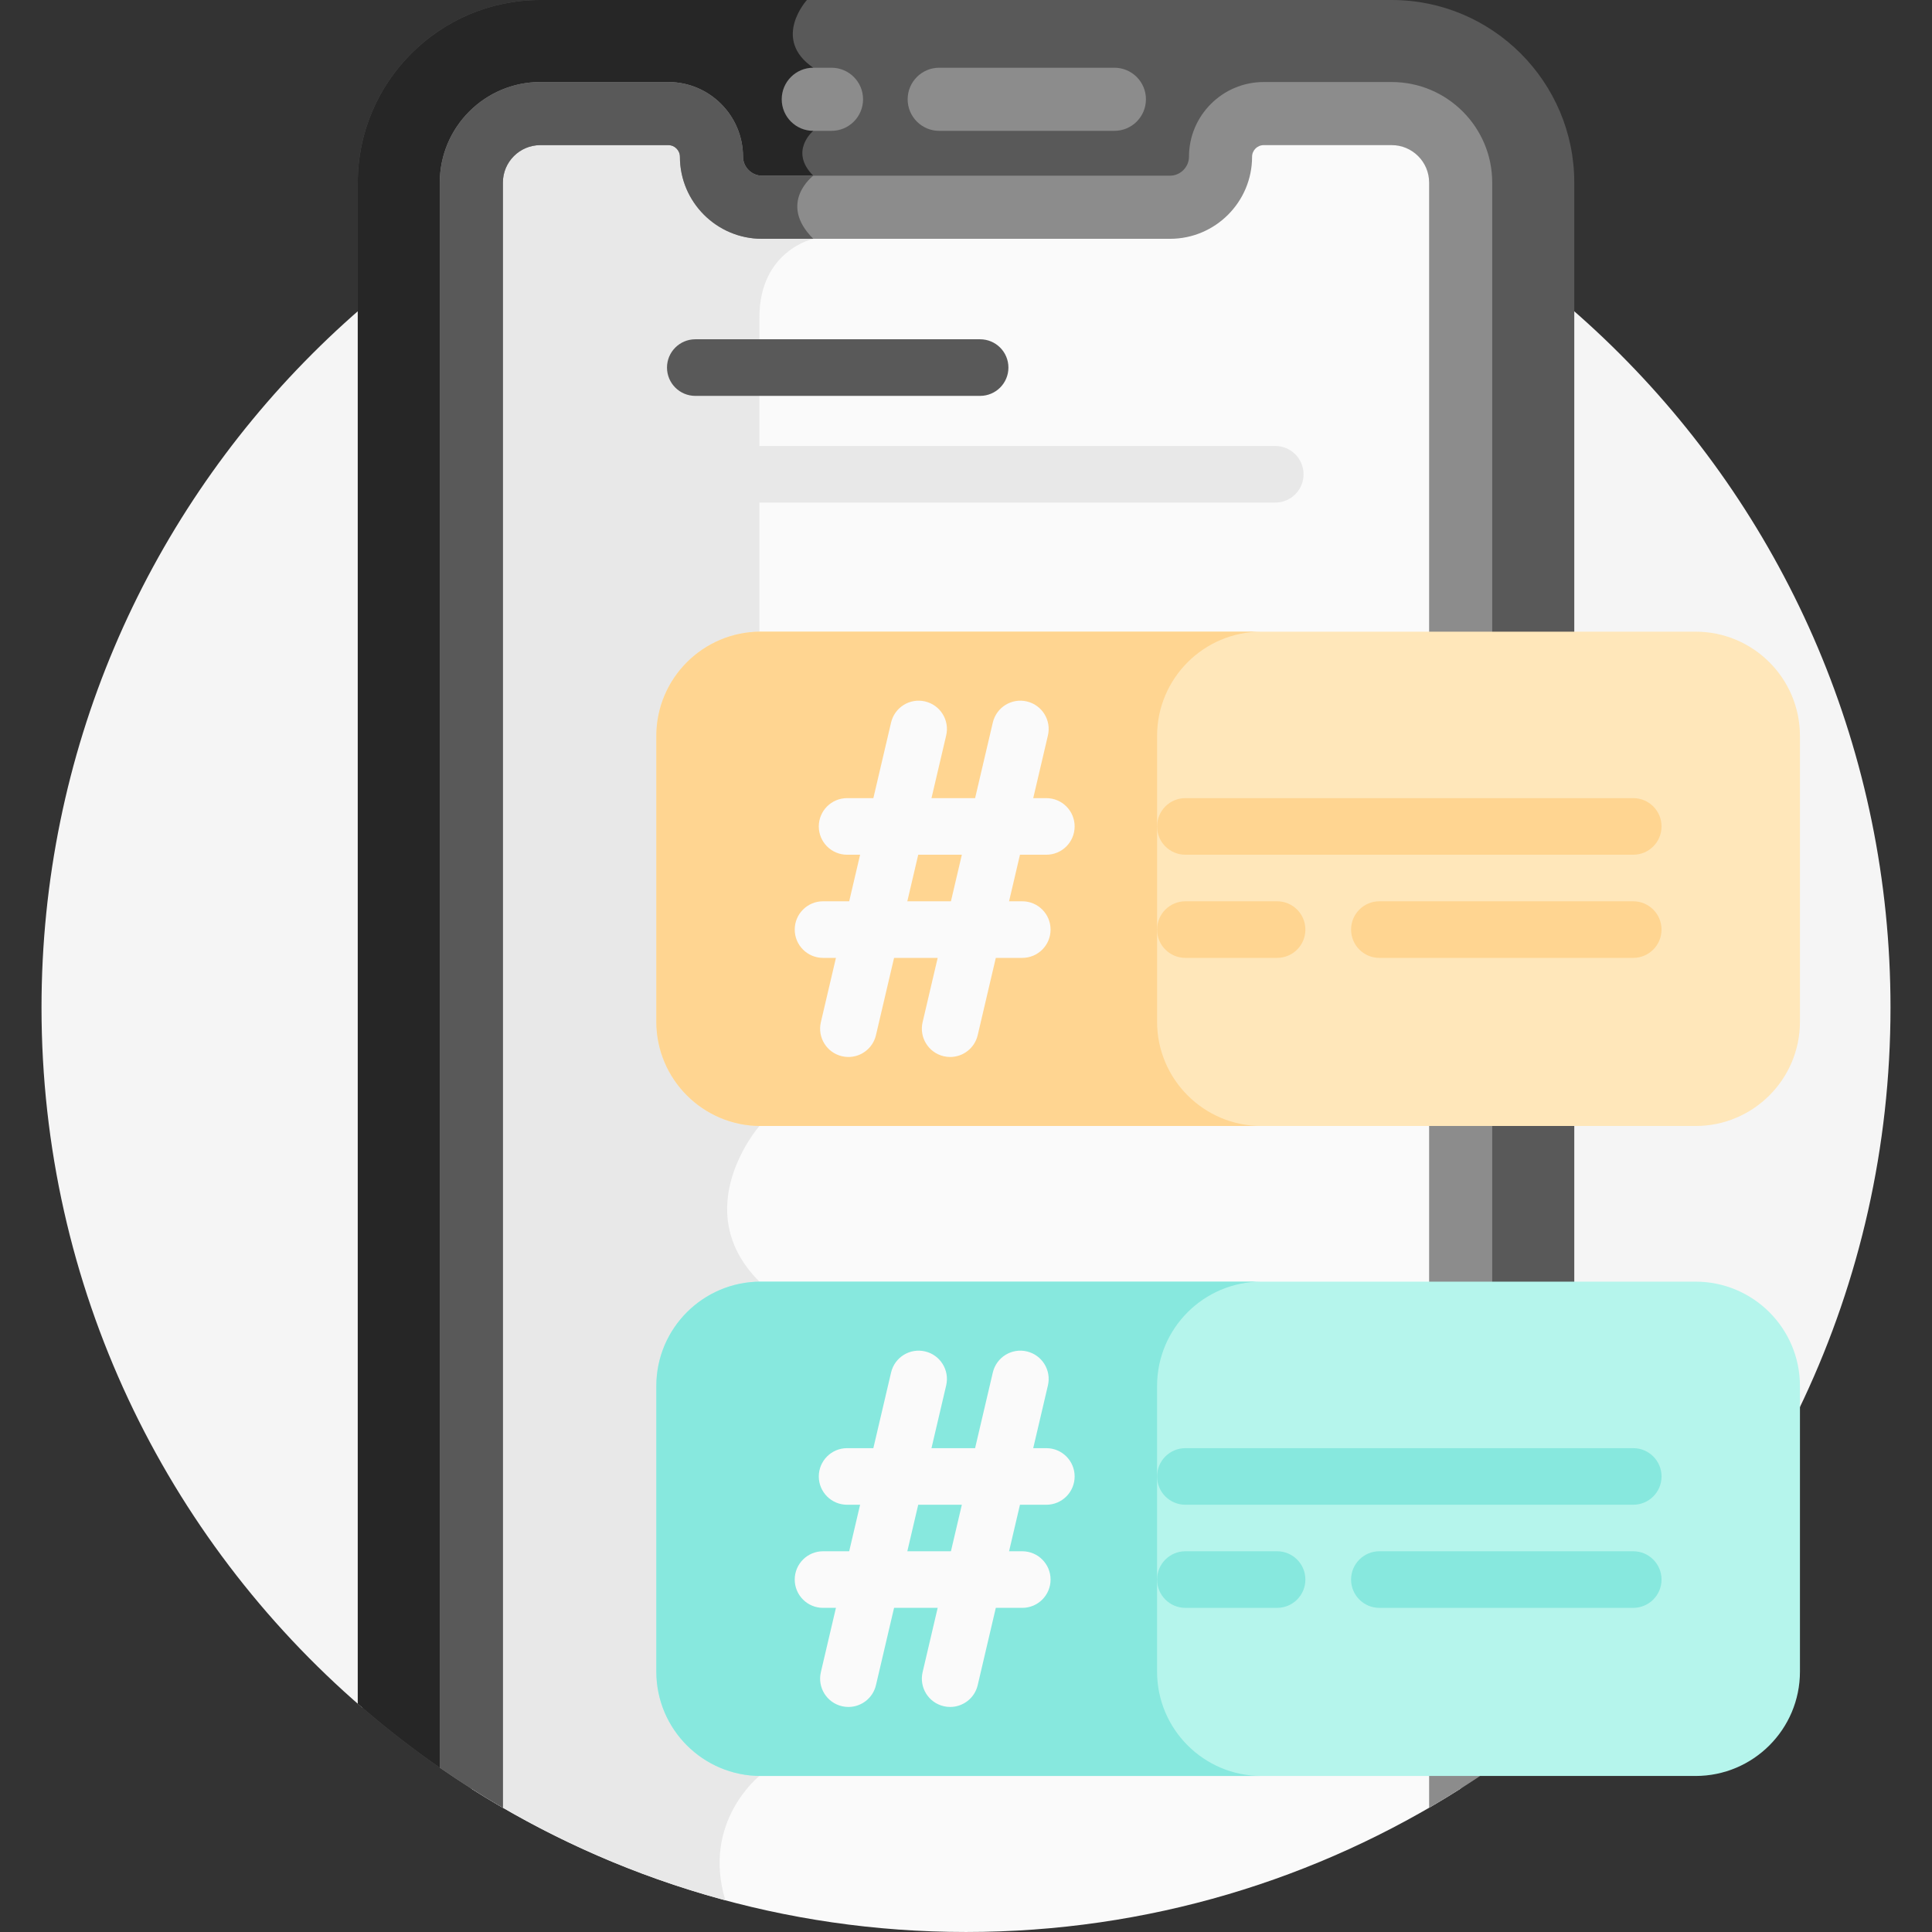 <svg width="160" height="160" viewBox="0 0 160 160" fill="none" xmlns="http://www.w3.org/2000/svg">
<rect x="0" y="0" width="160" height="160" fill="#333333" stroke="none"/>
<g clip-path="url(#clip0)">
<path d="M29.984 141.406H130.017C146.274 127.367 156.563 106.604 156.563 83.438C156.563 41.154 122.285 6.875 80 6.875C37.716 6.875 3.438 41.154 3.438 83.438C3.438 106.604 13.727 127.367 29.984 141.406Z" fill="#F5F5F5"/>
<path d="M115.254 0H44.749C36.412 0 29.629 6.783 29.629 15.12V141.092C33.495 144.473 37.706 147.468 42.199 150.025H117.805C122.298 147.468 126.509 144.473 130.375 141.092V15.12C130.375 6.783 123.592 0 115.254 0V0Z" fill="#595959"/>
<path d="M44.749 0C36.412 0 29.629 6.783 29.629 15.12V141.092C33.495 144.473 37.706 147.468 42.199 150.025H60.615C61.584 148.111 62.892 147.079 62.892 147.079V106.142C56.88 100.13 62.892 93.25 62.892 93.25V52.312C62.892 52.312 62.892 31.838 62.892 26.291C62.892 20.744 67.353 19.778 67.353 19.778C64.374 16.799 67.353 14.552 67.353 14.552C65.315 12.514 67.353 10.835 67.353 10.835V5.609C63.871 3.234 66.825 0 66.825 0L44.749 0Z" fill="#262626"/>
<path d="M115.253 9.406H104.657C102.681 9.406 101.08 11.008 101.08 12.983C101.08 15.282 99.199 17.164 96.899 17.164H63.103C60.803 17.164 58.922 15.282 58.922 12.983C58.922 11.008 57.321 9.406 55.345 9.406H44.748C41.593 9.406 39.035 11.964 39.035 15.119V148.125C50.882 155.643 64.932 159.999 80.001 159.999C95.07 159.999 109.12 155.643 120.966 148.125V15.119C120.966 11.964 118.409 9.406 115.253 9.406Z" fill="#FAFAFA"/>
<path d="M58.922 12.983C58.922 11.008 57.321 9.406 55.345 9.406H44.748C41.593 9.406 39.035 11.964 39.035 15.119V148.125C45.461 152.203 52.537 155.348 60.071 157.375C58.098 150.861 62.891 147.079 62.891 147.079V106.141C56.879 100.129 62.891 93.249 62.891 93.249V52.312C62.891 52.312 62.891 31.837 62.891 26.29C62.891 20.743 67.352 19.777 67.352 19.777C66.387 18.812 66.049 17.924 66.031 17.164H63.103C60.803 17.164 58.922 15.282 58.922 12.983Z" fill="#E8E8E8"/>
<path d="M123.579 146.388V15.119C123.579 10.528 119.844 6.793 115.253 6.793H104.656C101.243 6.793 98.466 9.57 98.466 12.983C98.466 13.833 97.748 14.55 96.898 14.55H63.102C62.252 14.55 61.534 13.833 61.534 12.983C61.534 9.57 58.758 6.793 55.345 6.793H44.748C40.157 6.793 36.422 10.528 36.422 15.119V146.388C38.116 147.563 39.858 148.674 41.648 149.712V15.119C41.648 13.41 43.039 12.019 44.748 12.019H55.345C55.876 12.019 56.308 12.451 56.308 12.983C56.308 16.729 59.356 19.777 63.102 19.777H96.898C100.645 19.777 103.692 16.729 103.692 12.983C103.692 12.451 104.125 12.019 104.656 12.019H115.253C116.962 12.019 118.353 13.41 118.353 15.119V149.712C120.142 148.674 121.885 147.563 123.579 146.388Z" fill="#8C8C8C"/>
<path d="M67.352 14.551H63.102C62.252 14.551 61.535 13.833 61.535 12.983C61.535 9.57 58.758 6.793 55.345 6.793H44.748C40.157 6.793 36.422 10.528 36.422 15.119V146.388C38.116 147.563 39.858 148.674 41.648 149.712V15.119C41.648 13.41 43.039 12.019 44.748 12.019H55.345C55.876 12.019 56.308 12.451 56.308 12.983C56.308 16.729 59.356 19.777 63.102 19.777H67.352C64.373 16.798 67.352 14.551 67.352 14.551Z" fill="#595959"/>
<path d="M140.42 93.25H62.999C58.225 93.25 54.355 89.38 54.355 84.607V60.956C54.355 56.182 58.225 52.312 62.999 52.312H140.42C145.194 52.312 149.064 56.182 149.064 60.956V84.607C149.064 89.38 145.194 93.25 140.42 93.25Z" fill="#FFE7BA"/>
<path d="M140.42 147.078H62.999C58.225 147.078 54.355 143.208 54.355 138.435V114.784C54.355 110.01 58.225 106.141 62.999 106.141H140.42C145.194 106.141 149.064 110.01 149.064 114.784V138.435C149.064 143.208 145.194 147.078 140.42 147.078Z" fill="#B5F5EC"/>
<path d="M95.824 84.607V60.956C95.824 56.182 99.694 52.312 104.467 52.312H62.999C58.225 52.312 54.355 56.182 54.355 60.956V84.607C54.355 89.38 58.225 93.25 62.999 93.25H104.467C99.694 93.25 95.824 89.38 95.824 84.607Z" fill="#FFD591"/>
<path d="M95.824 138.435V114.784C95.824 110.01 99.694 106.141 104.467 106.141H62.999C58.225 106.141 54.355 110.01 54.355 114.784V138.435C54.355 143.208 58.225 147.078 62.999 147.078H104.467C99.694 147.078 95.824 143.208 95.824 138.435Z" fill="#87E8DE"/>
<path d="M68.861 10.836H67.351C65.908 10.836 64.738 9.666 64.738 8.223C64.738 6.779 65.908 5.609 67.351 5.609H68.861C70.305 5.609 71.475 6.779 71.475 8.223C71.475 9.666 70.305 10.836 68.861 10.836Z" fill="#8C8C8C"/>
<path d="M92.289 10.836H77.781C76.338 10.836 75.168 9.666 75.168 8.223C75.168 6.779 76.338 5.609 77.781 5.609H92.289C93.732 5.609 94.902 6.779 94.902 8.223C94.902 9.666 93.732 10.836 92.289 10.836Z" fill="#8C8C8C"/>
<path d="M70.264 87.535C70.087 87.535 69.907 87.514 69.728 87.473C68.467 87.177 67.685 85.916 67.98 84.656L73.795 59.837C74.09 58.577 75.35 57.794 76.611 58.09C77.872 58.385 78.654 59.646 78.358 60.907L72.544 85.725C72.291 86.805 71.328 87.535 70.264 87.535Z" fill="#FAFAFA"/>
<path d="M78.69 87.535C78.513 87.535 78.333 87.514 78.153 87.473C76.893 87.177 76.111 85.916 76.406 84.656L82.221 59.837C82.516 58.577 83.776 57.794 85.037 58.09C86.298 58.385 87.08 59.646 86.784 60.907L80.97 85.725C80.717 86.805 79.754 87.535 78.69 87.535Z" fill="#FAFAFA"/>
<path d="M86.653 70.785H70.152C68.858 70.785 67.809 69.736 67.809 68.441C67.809 67.147 68.858 66.098 70.152 66.098H86.653C87.947 66.098 88.997 67.147 88.997 68.441C88.997 69.736 87.947 70.785 86.653 70.785Z" fill="#FAFAFA"/>
<path d="M84.661 79.328H68.16C66.866 79.328 65.816 78.279 65.816 76.984C65.816 75.69 66.866 74.641 68.16 74.641H84.661C85.955 74.641 87.004 75.69 87.004 76.984C87.004 78.279 85.955 79.328 84.661 79.328Z" fill="#FAFAFA"/>
<path d="M135.258 70.785H98.168C96.874 70.785 95.824 69.736 95.824 68.441C95.824 67.147 96.874 66.098 98.168 66.098H135.258C136.553 66.098 137.602 67.147 137.602 68.441C137.602 69.736 136.552 70.785 135.258 70.785Z" fill="#FFD591"/>
<path d="M135.257 79.328H114.234C112.94 79.328 111.891 78.279 111.891 76.984C111.891 75.69 112.94 74.641 114.234 74.641H135.257C136.552 74.641 137.601 75.69 137.601 76.984C137.601 78.279 136.552 79.328 135.257 79.328Z" fill="#FFD591"/>
<path d="M105.763 79.328H98.168C96.874 79.328 95.824 78.279 95.824 76.984C95.824 75.69 96.874 74.641 98.168 74.641H105.763C107.058 74.641 108.107 75.69 108.107 76.984C108.107 78.279 107.058 79.328 105.763 79.328Z" fill="#FFD591"/>
<path d="M70.264 141.363C70.087 141.363 69.907 141.343 69.728 141.301C68.467 141.006 67.685 139.745 67.98 138.484L73.795 113.665C74.09 112.405 75.35 111.622 76.611 111.918C77.872 112.213 78.654 113.474 78.358 114.735L72.544 139.554C72.291 140.634 71.328 141.363 70.264 141.363Z" fill="#FAFAFA"/>
<path d="M78.69 141.363C78.513 141.363 78.333 141.343 78.153 141.301C76.893 141.006 76.111 139.745 76.406 138.484L82.221 113.665C82.516 112.405 83.776 111.622 85.037 111.918C86.298 112.213 87.08 113.474 86.784 114.735L80.97 139.554C80.717 140.634 79.754 141.363 78.69 141.363Z" fill="#FAFAFA"/>
<path d="M86.653 124.617H70.152C68.858 124.617 67.809 123.568 67.809 122.273C67.809 120.979 68.858 119.93 70.152 119.93H86.653C87.947 119.93 88.997 120.979 88.997 122.273C88.997 123.568 87.947 124.617 86.653 124.617Z" fill="#FAFAFA"/>
<path d="M84.661 133.156H68.16C66.866 133.156 65.816 132.107 65.816 130.812C65.816 129.518 66.866 128.469 68.16 128.469H84.661C85.955 128.469 87.004 129.518 87.004 130.812C87.004 132.107 85.955 133.156 84.661 133.156Z" fill="#FAFAFA"/>
<path d="M135.258 124.617H98.168C96.874 124.617 95.824 123.568 95.824 122.273C95.824 120.979 96.874 119.93 98.168 119.93H135.258C136.553 119.93 137.602 120.979 137.602 122.273C137.602 123.568 136.552 124.617 135.258 124.617Z" fill="#87E8DE"/>
<path d="M135.257 133.156H114.234C112.94 133.156 111.891 132.107 111.891 130.812C111.891 129.518 112.94 128.469 114.234 128.469H135.257C136.552 128.469 137.601 129.518 137.601 130.812C137.601 132.107 136.552 133.156 135.257 133.156Z" fill="#87E8DE"/>
<path d="M105.763 133.156H98.168C96.874 133.156 95.824 132.107 95.824 130.812C95.824 129.518 96.874 128.469 98.168 128.469H105.763C107.058 128.469 108.107 129.518 108.107 130.812C108.107 132.107 107.058 133.156 105.763 133.156Z" fill="#87E8DE"/>
<path d="M81.169 32.785H57.582C56.288 32.785 55.238 31.736 55.238 30.441C55.238 29.147 56.288 28.098 57.582 28.098H81.169C82.463 28.098 83.513 29.147 83.513 30.441C83.513 31.736 82.463 32.785 81.169 32.785Z" fill="#595959"/>
<path d="M105.611 41.621H57.582C56.288 41.621 55.238 40.572 55.238 39.277C55.238 37.983 56.288 36.934 57.582 36.934H105.611C106.906 36.934 107.955 37.983 107.955 39.277C107.955 40.572 106.906 41.621 105.611 41.621Z" fill="#E8E8E8"/>
</g>
<defs>
<clipPath id="clip0">
<rect width="160" height="160" fill="white"/>
</clipPath>
</defs>
</svg>
